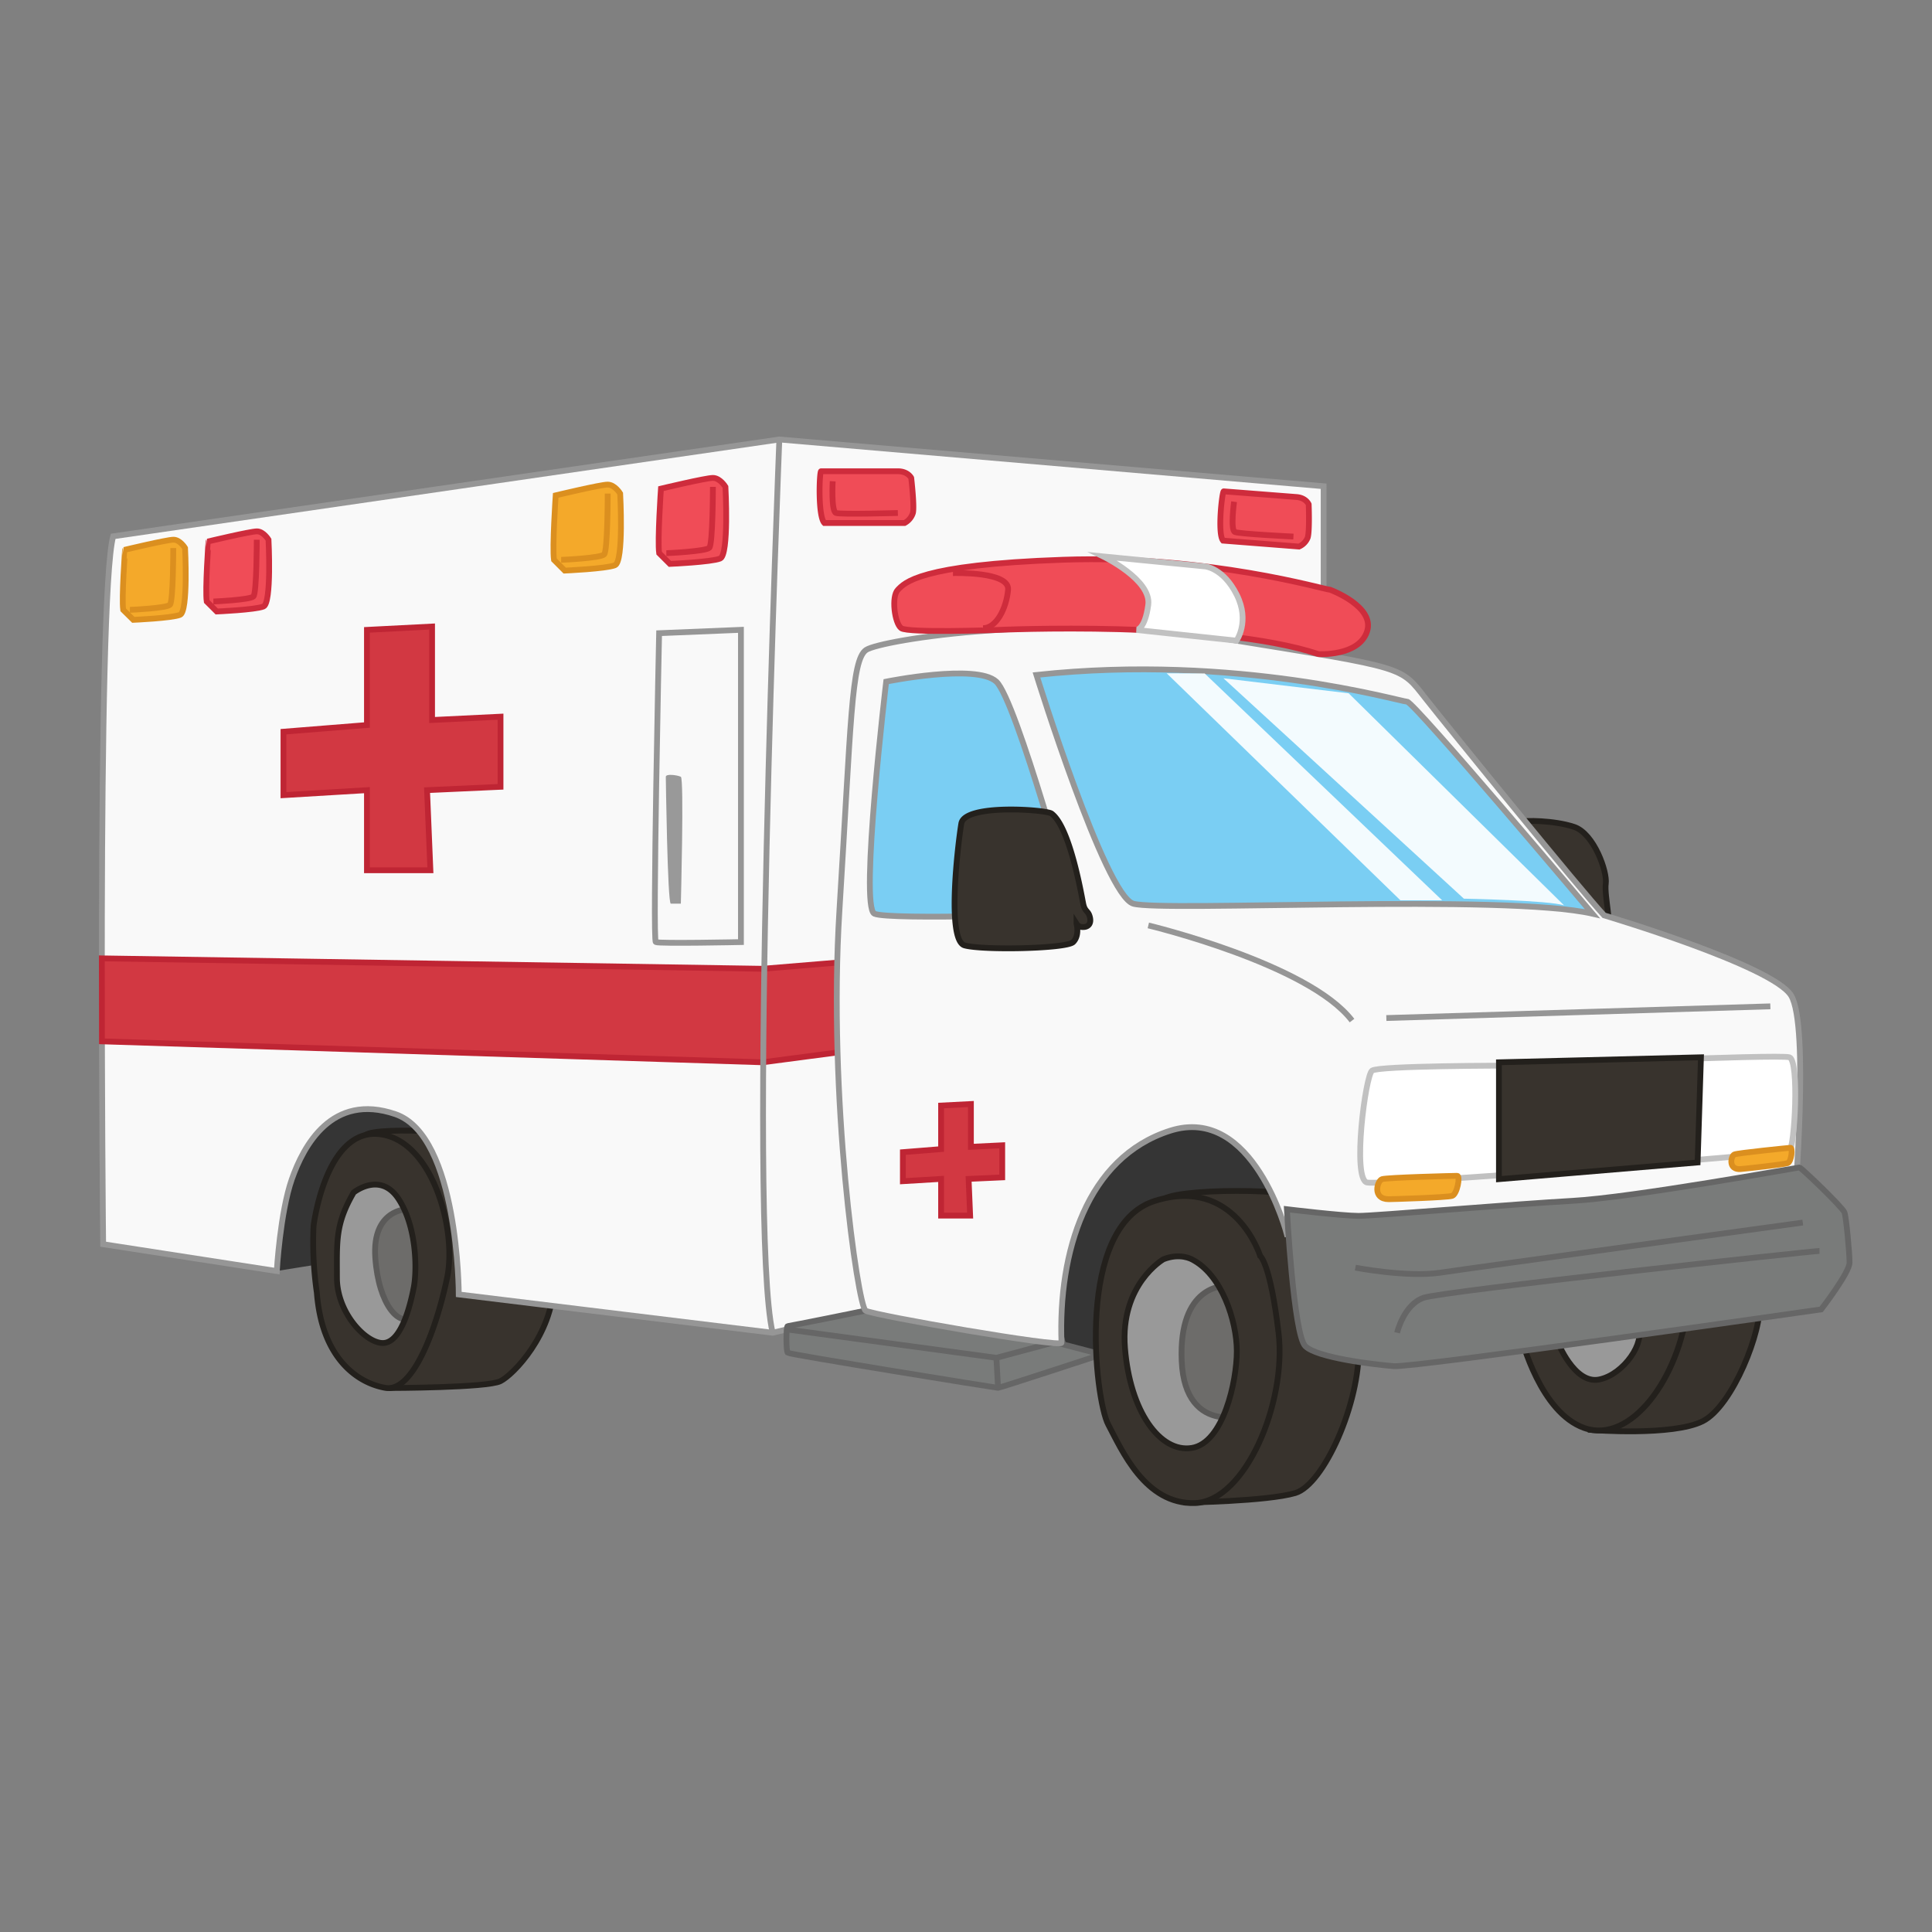 <svg id="Layer_2" data-name="Layer 2" xmlns="http://www.w3.org/2000/svg" viewBox="0 0 1000 1000"><rect x="0" y="0" width="1000" height="1000" fill="#808080" stroke="none"/><defs><style>.cls-1{fill:#353535;}.cls-2{fill:#38332d;}.cls-11,.cls-2{stroke:#23201c;}.cls-10,.cls-11,.cls-12,.cls-13,.cls-2,.cls-4,.cls-5,.cls-6,.cls-7,.cls-8,.cls-9{stroke-miterlimit:10;stroke-width:3px;}.cls-11,.cls-3{fill:#999;}.cls-4{fill:#6d6c6a;stroke:#5b5a59;}.cls-5{fill:#f9f9f9;}.cls-12,.cls-5,.cls-9{stroke:#969696;}.cls-6{fill:#f4a92a;stroke:#db8f1f;}.cls-7{fill:#f04c57;stroke:#ce2c3c;}.cls-8{fill:#d23842;stroke:#bf2534;}.cls-9{fill:none;}.cls-10{fill:#797b7a;stroke:#666;}.cls-12{fill:#7acef3;}.cls-13{fill:#fff;stroke:#c1c1c1;}.cls-14{fill:#f3fbfe;}</style></defs><title>ambulance</title><path class="cls-1" d="M164.87,654.4l-21.6,3.46s-9.51-50.12-3.46-64.81,38-38.89,57.9-33.71,44.94,29.39,45.8,50.13S247,656.13,247,656.13Z"/><path class="cls-2" d="M202,718.43s50.12-.08,57-3.53,26.79-24.2,27.65-50.13-23.33-68.27-27.65-73.45-63.5-8.61-69.78-3.87,13.61,6.46,19.65,14.24S228.82,644.9,228,657s-25.06,59.62-25.06,59.62l-7.78-.86Z"/><path class="cls-3" d="M205.49,609.47c-2.59-.87-19-5.19-26.79,3.45s-10.37,34.57-10.37,43.21,7.78,35.43,13.83,40.62,26.78,9.5,32-6.92,10.37-31.11,7.78-45.8S205.49,609.47,205.49,609.47Z"/><path class="cls-4" d="M210.67,625.89s-18.14,0-16.42,25.06,13,36.29,19,30.24,6.91-22.47,6-31.11S210.67,625.89,210.67,625.89Z"/><path class="cls-2" d="M196,587c-27.65-2.59-33.7,47.53-33.7,47.53A182.88,182.88,0,0,0,164,669.09c2.59,33.71,20.74,46.67,35.43,49.26s26.79-32,32-57S223.64,589.59,196,587Zm18.15,79.5c-1.73,8.64-6,26.79-14.69,28.52s-25.06-14.69-25.06-33.7-.87-27.66,8.64-44.08c0,0,13.83-11.23,23.33,3.46S215.86,657.86,214.13,666.5Z"/><path class="cls-5" d="M450.91,677.74l-51,12.09L237.46,670s0-82.1-32.84-93.33-47.53,16.42-53.58,33.7-7.77,47.53-7.77,47.53L53.39,644s-3.45-335.3,5.19-366.41l344.8-50.12,281.73,24.2V409L488.94,641.44Z"/><path class="cls-6" d="M63.76,315.65,69,320.83s19.87-.86,24.19-2.59,2.6-34.57,2.6-34.57-2.6-4.32-6-4.32-25.06,5.19-25.06,5.19S62.9,309.6,63.76,315.65Z"/><path class="cls-6" d="M67.22,315.65c.86,0,19-.87,20.74-2.6s1.73-29.38,1.73-29.38"/><path class="cls-7" d="M107,311.33l5.19,5.18s19.87-.86,24.19-2.59,2.6-34.57,2.6-34.57-2.6-4.32-6-4.32-25.06,5.18-25.06,5.18S106.11,305.28,107,311.33Z"/><path class="cls-7" d="M110.43,311.33c.86,0,19-.87,20.74-2.6s1.73-29.38,1.73-29.38"/><path class="cls-6" d="M286.74,289.77l5.56,5.57s21.33-.93,26-2.78S321,255.47,321,255.47s-2.78-4.64-6.49-4.64-26.88,5.57-26.88,5.57S285.81,283.28,286.74,289.77Z"/><path class="cls-6" d="M290.45,289.77c.92,0,20.4-.92,22.25-2.78s1.85-31.52,1.85-31.52"/><path class="cls-7" d="M341.18,286.32l5.56,5.56s21.33-.93,26-2.78S375.49,252,375.49,252s-2.78-4.63-6.49-4.63-26.89,5.56-26.89,5.56S340.25,279.83,341.18,286.32Z"/><path class="cls-7" d="M344.89,286.32c.93,0,20.4-.93,22.25-2.78S369,252,369,252"/><path class="cls-7" d="M426.72,270.71H468.2a9,9,0,0,0,4.32-5.19c.86-3.45-.87-18.14-.87-18.14s-1.72-3.46-6.91-3.46H425C424.12,243.92,423.26,267.25,426.72,270.71Z"/><path class="cls-7" d="M431,249.1s-.87,15.56,1.73,16.42,32,0,32,0"/><path class="cls-7" d="M633.07,279.83l39.3,3.07a8.47,8.47,0,0,0,4.48-4.59c1.08-3.21.53-17.26.53-17.26s-1.38-3.41-6.3-3.79l-37.67-2.94C632.59,254.25,630.05,276.3,633.07,279.83Z"/><path class="cls-7" d="M638.76,259.68s-2,14.67.42,15.69,30.3,2.36,30.3,2.36"/><path class="cls-5" d="M341.16,327.74s-3.45,159-1.72,159.88,44.07,0,44.07,0V326Z"/><path class="cls-3" d="M344.62,402.06s.86,65.68,2.59,65.68h5.19s1.73-64.81,0-65.68S344.62,400.34,344.62,402.06Z"/><polygon class="cls-8" points="189.93 326.02 189.93 375.27 146.72 378.73 146.72 411.57 189.93 408.98 189.93 450.46 222.77 450.46 221.04 408.98 259.07 407.25 259.07 370.95 223.64 372.68 223.64 324.29 189.93 326.02"/><polygon class="cls-8" points="52.71 496.05 394.74 501.44 540.79 489.35 539.06 530.83 394.74 549.84 52.76 539 52.71 496.05"/><path class="cls-9" d="M403.38,227.5S387,636.26,399.93,689.83"/><path class="cls-1" d="M551.16,701.07l25.06-4.32,101.11-15.56s1.73-51.85-5.19-64.81-38.88-47.53-60.49-44.94-53.58,29.38-58.76,37.16-7.78,74.32-7.78,76S540.79,701.07,551.16,701.07Z"/><path class="cls-3" d="M633.26,749.46s-17.29,16.42-32,3.46-34.57-57.9-31.11-68.27,17.28-37.16,28.52-40.62,32.84,7.78,38,12.1,10.37,67.41,3.46,80.37Z"/><path class="cls-4" d="M634.12,665.64s-24.2-.87-22.47,38.89,36.3,28.51,38,25.06S634.12,665.64,634.12,665.64Z"/><path class="cls-10" d="M570.17,701.07s-52.71,17.28-53.58,17.28-108-17.28-108.88-18.15-.87-13.82,0-13.82,40.09-7.9,41.65-8.27,68.1,9.13,68.1,9.13Z"/><polyline class="cls-10" points="551.16 693.29 515.73 702.8 407.25 688.1"/><line class="cls-10" x1="515.73" y1="702.8" x2="516.59" y2="718.35"/><path class="cls-2" d="M613.27,777.73s42.45-.61,57.15-4.93,33.7-46.67,32.83-76-14.69-68.27-21.6-75.19-76.8-6.91-80.31,0,34.51,6.05,43.15,48.4,6,71.73-4.32,83-30.25,18.15-30.25,18.15l-1.73,3.45Z"/><path class="cls-2" d="M661.77,689.83c-4.32-36.29-9.5-39.75-9.5-39.75s-13-41.48-54.45-28.52-31.11,102.84-24.19,115.8,19,41.48,44.93,40.62S666.09,726.13,661.77,689.83Zm-44.93,59.63c-16.42,2.6-32-19-34.57-51.85s19.88-45.8,19.88-45.8c8.64-3.46,14.69,0,14.69,0,15.55,7.78,23.33,32,23.33,47.53S633.26,746.87,616.84,749.46Z"/><path class="cls-2" d="M824.35,740.2s41.37,3.21,56.92-4.56,31.11-47.53,29.39-61.36-61.36-6-73.46-4.32,23.33,9.5,23.33,12.1S824.35,740.2,824.35,740.2Z"/><path class="cls-2" d="M786.21,688.11s.07.27.19.77c1.43,5.77,11.25,42.26,33.52,50.21,24.19,8.64,49.26-25.92,53.58-63.08S786.21,688.11,786.21,688.11Z"/><path class="cls-11" d="M806.09,694.16s8.64,22.46,21.61,19.87,24.19-19.87,19.87-26.79S806.09,689.83,806.09,694.16Z"/><path class="cls-2" d="M787.08,425.4c1.73-.87,17.28-.87,27.65,2.59s17.29,23.33,16.42,29.38,3.46,23.33.87,25.93-22.47-6.05-22.47-6.05Z"/><path class="cls-5" d="M549.43,695c.1,2.73-97.36-14.19-101.39-16.6S428.45,568,434.49,471.2s6.05-129.63,13.83-134.81,98.52-19.88,189.26-5.19S724.86,345,737.82,361.45s80.37,99.38,92.47,112.34c0,0,87.28,25.93,96.79,41.48s1.72,108.89,1.72,108.89L666.09,638.85s-17.28-67.41-60.49-53.58S547.7,648.35,549.43,695Z"/><polygon class="cls-8" points="487.11 572.23 487.11 594.78 467.33 596.36 467.33 611.39 487.11 610.2 487.11 629.19 502.14 629.19 501.35 610.2 518.75 609.41 518.75 592.8 502.54 593.59 502.54 571.44 487.11 572.23"/><path class="cls-12" d="M536.47,349.35s35.43,114.07,50.12,118.39,192.71-5.18,237.65,5.19c0,0-92.47-109.75-95.93-109.75S640.17,338.11,536.47,349.35Z"/><path class="cls-12" d="M458.69,352.81s46.67-9.51,57,0,40.61,120.12,40.61,120.12-95.92,3.45-103.7,0S458.69,352.81,458.69,352.81Z"/><path class="cls-7" d="M688.56,305.28c-2.59,0-63.08-18.15-138.27-15.56s-82.09,12.1-85.55,15.56-1.73,17.28,1.73,19.87,49.44.92,49.44.92,112.91-5.22,166.55,12.49c0,0,20.79,1.28,25.11-11.68S688.56,305.28,688.56,305.28Z"/><path class="cls-7" d="M493.26,296.63c.86,0,29.38-.86,28.52,8.65s-6,19.87-13,19.87"/><path class="cls-13" d="M571,288s25.07,12.1,23.34,25.06-6.11,13-6.11,13L640,331.6s7.06-9.9.15-23.73-16.35-14.69-16.35-14.69Z"/><path class="cls-14" d="M633.26,351.08,757.7,465.15s44.07.86,51.85,3.46L698.07,358.85Z"/><polygon class="cls-14" points="623.54 348.58 746.46 466.01 724.86 466.01 603.87 348.49 623.54 348.58"/><path class="cls-2" d="M544.25,421.08c-2.8-2-44.94-5.19-46.67,5.18s-7.78,60.49,1.73,63.09,52.71,1.72,56.17-1.73,1.73-9.51,1.73-9.51a3.73,3.73,0,0,0,3.45,1.73c2.6,0,4.33-1.73,3.46-5.19s-2.59-2.59-3.46-6.91S553.75,428,544.25,421.08Z"/><line class="cls-5" x1="717.57" y1="526.93" x2="916.33" y2="520.88"/><path class="cls-13" d="M783.62,551.57c-4.32,0-70,0-73.45,2.59s-10.37,56.17-2.6,57.9,216-14.69,218.64-16.42,5.19-46.67,0-48.39S783.62,551.57,783.62,551.57Z"/><polygon class="cls-2" points="775.85 549.84 775.85 610.33 878.68 601.69 880.41 547.25 775.85 549.84"/><path class="cls-10" d="M666.09,625.89s3.46,64.81,9.51,70.86,35.43,9.5,45.8,10.37,221.23-29.38,221.23-29.38,14.69-19,14.69-24.2-1.73-23.33-2.59-25.93-22.47-23.33-23.33-23.33S845,619.84,813.87,621.56s-102,7.78-110.62,7.78S666.09,625.89,666.09,625.89Z"/><path class="cls-10" d="M723.13,689.83s3.46-14.69,13.83-18.14,201.35-24.2,204.81-24.2"/><path class="cls-10" d="M701.53,656.13s26.78,5.19,44.07,2.59S933.12,632.8,933.12,632.8"/><path class="cls-5" d="M594.37,479s83,19.87,105.43,49.25"/><path class="cls-6" d="M718.81,620.7c1.73,0,30.25-.86,32.84-1.73s4.32-10.37,2.59-10.37-36.3.87-38.89,1.73S710.17,620.7,718.81,620.7Z"/><path class="cls-6" d="M900.9,605.11c1.29-.1,22.57-2.33,24.46-3.12s2.65-8,1.36-7.9-27.1,2.67-29,3.46S894.43,605.59,900.9,605.11Z"/></svg>